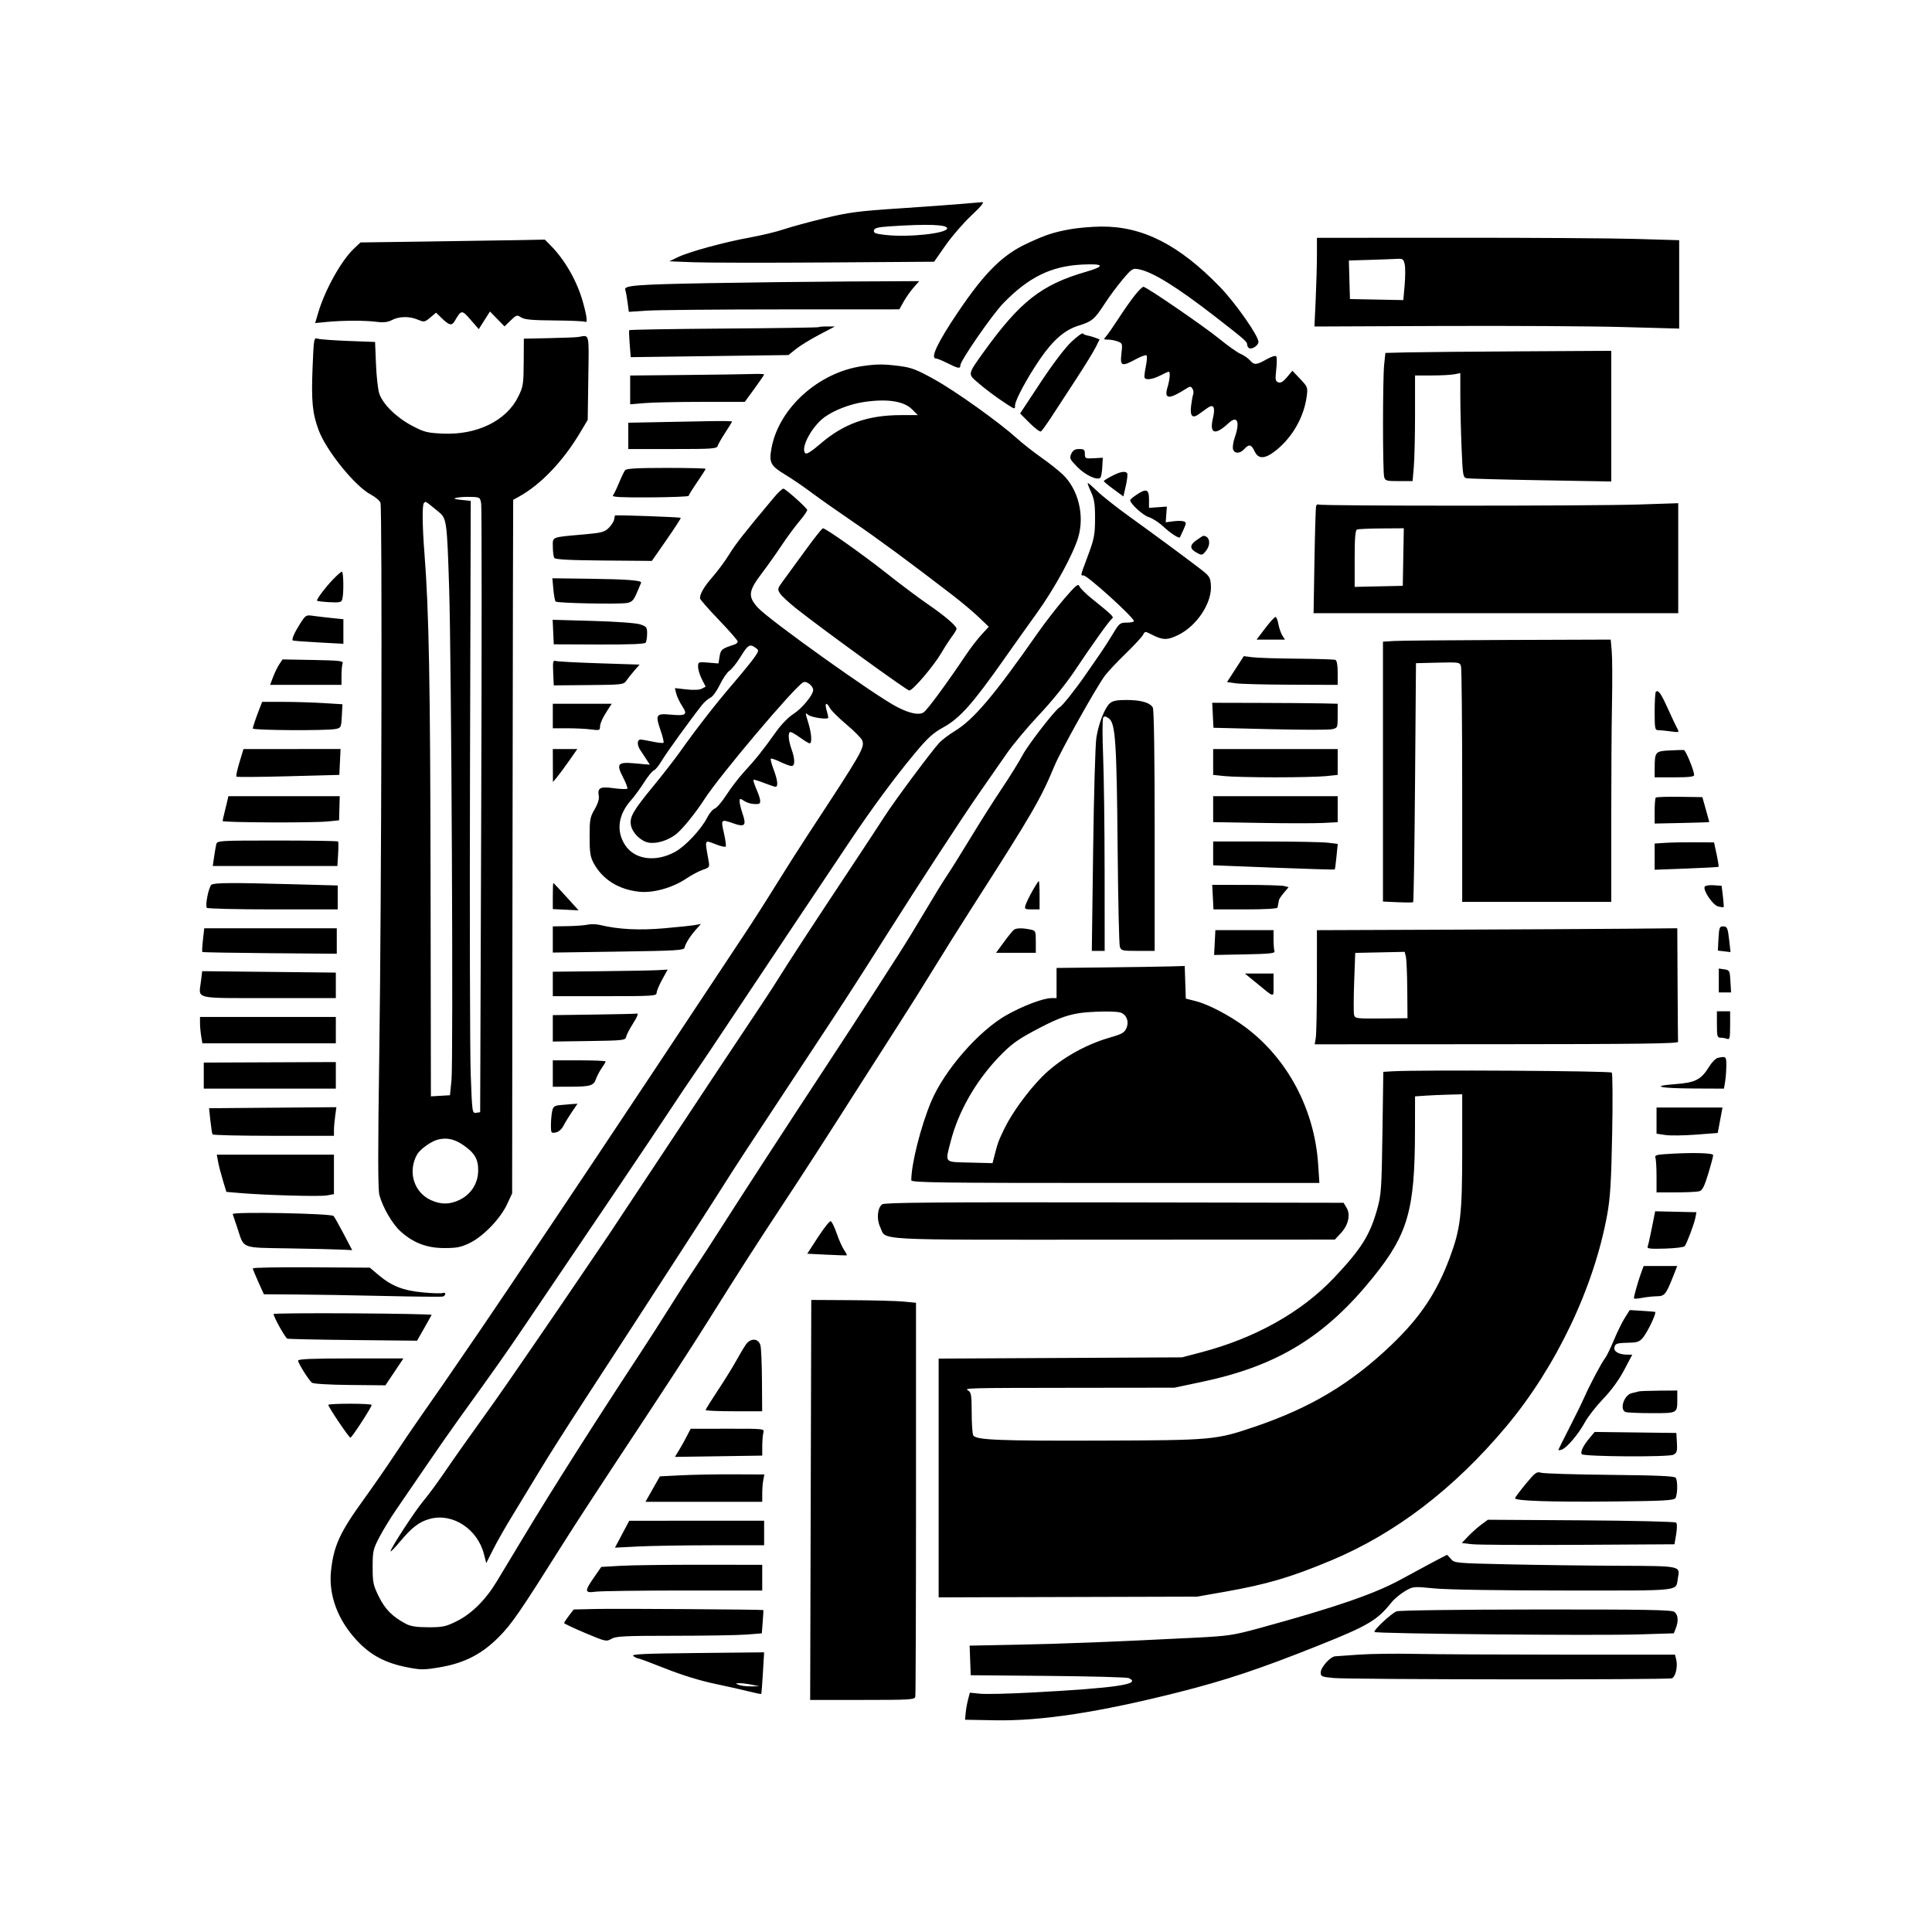 <svg xmlns="http://www.w3.org/2000/svg" width="1024" height="1024" viewBox="0 0 1024 1024" version="1.1">
	<path d="M 509.500 108.080 C 504.550 108.522, 489.536 109.606, 476.135 110.488 C 455.101 111.872, 449.769 112.575, 437.135 115.624 C 429.086 117.567, 419.348 120.221, 415.495 121.522 C 411.643 122.823, 403.543 124.779, 397.495 125.868 C 384.013 128.298, 365.197 133.447, 359.210 136.346 L 354.762 138.500 367.631 139 C 374.709 139.275, 406.285 139.325, 437.800 139.111 L 495.100 138.721 501.102 130.111 C 504.402 125.375, 510.567 118.244, 514.801 114.264 C 520.202 109.188, 521.903 107.064, 520.500 107.152 C 519.400 107.220, 514.450 107.638, 509.500 108.080 M 472.010 119.936 C 465.166 120.391, 463.458 120.823, 463.203 122.164 C 462.943 123.530, 464.100 123.959, 469.649 124.553 C 481.989 125.874, 502 123.688, 502 121.019 C 502 119.010, 491.606 118.635, 472.010 119.936 M 567.360 121.476 C 558.314 123.118, 554.429 124.394, 544.500 128.984 C 531.494 134.996, 522.035 144.339, 508.076 164.964 C 497.032 181.282, 492.863 190, 496.105 190 C 496.712 190, 499.449 191.125, 502.187 192.500 C 507.885 195.362, 509 195.547, 509 193.629 C 509 191.189, 525.969 166.676, 531.820 160.663 C 545.161 146.954, 557.050 141.095, 573.250 140.244 C 585.182 139.618, 586.111 141.017, 575.750 144.010 C 551.950 150.885, 540.640 159.765, 521.143 186.885 C 513.117 198.049, 513.070 198.244, 517.430 202.072 C 521.949 206.041, 528.120 210.660, 533.750 214.289 C 537.945 216.993, 538 217, 538 214.849 C 538 212.165, 544.576 199.977, 551.300 190.198 C 558.163 180.219, 564.317 174.890, 571.604 172.621 C 578.805 170.378, 580.155 169.248, 585.490 161 C 587.802 157.425, 592.039 151.704, 594.904 148.286 C 599.719 142.542, 600.354 142.117, 603.306 142.656 C 610.840 144.032, 623.667 151.969, 644.500 168.147 C 659.652 179.912, 661 181.088, 661 182.539 C 661 183.278, 661.441 184.154, 661.979 184.487 C 663.503 185.429, 667 183.129, 667 181.186 C 667 177.954, 654.813 160.565, 646.625 152.113 C 624.910 129.698, 605.568 119.872, 583.590 120.090 C 578.591 120.140, 571.287 120.764, 567.360 121.476 M 697.996 135.275 C 697.994 140.349, 697.699 150.926, 697.339 158.779 L 696.686 173.058 763.093 172.779 C 799.617 172.626, 843.112 172.873, 859.750 173.329 L 890 174.159 890 150.737 L 890 127.314 867.250 126.641 C 854.737 126.270, 811.538 125.986, 771.250 126.008 L 698 126.050 697.996 135.275 M 228.281 127.982 L 191.062 128.500 187.647 131.722 C 180.879 138.107, 172.217 153.650, 168.620 165.864 L 167.040 171.229 173.270 170.627 C 181.747 169.808, 193.437 169.783, 199.584 170.571 C 203.327 171.051, 205.491 170.797, 207.785 169.611 C 211.649 167.613, 216.983 167.548, 221.521 169.444 C 224.809 170.818, 225.129 170.762, 228.048 168.306 L 231.118 165.723 234.357 168.861 C 238.046 172.437, 239.498 172.743, 240.948 170.250 C 244.520 164.112, 244.744 164.092, 249.426 169.480 L 253.753 174.459 256.721 169.778 L 259.690 165.098 263.547 169.049 L 267.405 172.999 270.653 169.852 C 273.706 166.893, 274.038 166.795, 276.212 168.220 C 278.001 169.392, 281.990 169.761, 293.828 169.849 C 302.245 169.912, 309.552 170.223, 310.066 170.541 C 311.528 171.445, 311.175 168.091, 308.968 160.128 C 305.934 149.180, 299.469 137.807, 291.982 130.250 L 288.763 127 277.131 127.232 C 270.734 127.359, 248.751 127.697, 228.281 127.982 M 725.715 137.747 L 714.931 138.068 715.215 148.284 L 715.500 158.500 729.644 158.777 L 743.787 159.054 744.491 151.107 C 744.877 146.736, 744.890 141.774, 744.518 140.080 C 743.900 137.267, 743.523 137.018, 740.171 137.212 C 738.152 137.329, 731.647 137.570, 725.715 137.747 M 376 150.065 C 337.007 150.780, 330.517 151.298, 331.410 153.627 C 331.695 154.369, 332.235 157.294, 332.611 160.128 L 333.295 165.281 343.011 164.645 C 348.354 164.294, 380.610 163.997, 414.690 163.985 L 476.654 163.961 478.950 159.875 C 480.213 157.627, 482.588 154.261, 484.227 152.394 L 487.207 149 450.354 149.189 C 430.084 149.293, 396.625 149.687, 376 150.065 M 601.683 156.250 C 599.785 158.588, 595.896 164.100, 593.040 168.500 C 590.185 172.900, 587.138 177.287, 586.269 178.250 C 584.805 179.873, 584.878 180, 587.280 180 C 588.704 180, 591.029 180.441, 592.446 180.979 C 594.907 181.915, 594.993 182.206, 594.373 187.479 C 593.594 194.111, 594.544 194.462, 602.120 190.338 C 604.809 188.874, 607.319 187.986, 607.697 188.364 C 608.075 188.742, 607.898 191.402, 607.303 194.276 C 606.708 197.149, 606.423 199.838, 606.670 200.250 C 607.464 201.579, 610.978 201.052, 615 199 C 617.156 197.900, 619.163 197, 619.460 197 C 620.373 197, 620.060 201.067, 618.832 205.166 C 616.873 211.706, 619.424 211.907, 628.781 205.952 C 630.783 204.677, 631.178 204.683, 632.020 206 C 632.547 206.825, 632.727 208.175, 632.418 209 C 632.110 209.825, 631.609 212.577, 631.306 215.115 C 630.664 220.478, 631.985 221.962, 635.294 219.593 C 636.507 218.724, 638.534 217.267, 639.797 216.354 C 643.265 213.847, 644.273 215.663, 642.846 221.846 C 640.958 230.024, 644.033 230.919, 651.169 224.269 C 655.819 219.935, 657.363 223.503, 654.453 231.859 C 653.618 234.257, 653.205 237.069, 653.535 238.109 C 654.317 240.576, 657.217 240.522, 659.500 238 C 662.007 235.230, 663.256 235.518, 665 239.272 C 667.009 243.596, 670.679 243.323, 676.682 238.404 C 685.223 231.406, 691.156 220.840, 692.583 210.089 C 693.212 205.342, 693.094 205.026, 689.113 200.837 L 684.992 196.500 682.139 199.912 C 680.089 202.365, 678.789 203.133, 677.516 202.645 C 675.983 202.056, 675.837 201.161, 676.424 195.970 C 676.797 192.672, 676.817 189.513, 676.468 188.948 C 676.073 188.310, 674.118 188.881, 671.291 190.461 C 665.784 193.539, 664.842 193.588, 662.425 190.917 C 661.389 189.772, 659.181 188.262, 657.520 187.563 C 655.859 186.863, 650.900 183.351, 646.500 179.758 C 638.222 172.997, 607.607 152, 606.028 152 C 605.536 152, 603.581 153.912, 601.683 156.250 M 433.917 173.396 C 433.688 173.614, 411.070 173.952, 383.655 174.146 C 356.240 174.341, 333.670 174.725, 333.500 175.001 C 333.330 175.276, 333.440 178.607, 333.744 182.402 L 334.298 189.303 376.090 188.746 L 417.882 188.189 421.837 185.011 C 424.012 183.262, 429.552 179.858, 434.146 177.445 L 442.500 173.058 438.417 173.029 C 436.171 173.013, 434.146 173.178, 433.917 173.396 M 567.797 181.245 C 564.452 184.396, 557.906 193.037, 551.447 202.826 L 540.675 219.151 545.727 224.203 C 548.505 226.982, 551.199 228.995, 551.713 228.677 C 552.228 228.359, 554.787 224.814, 557.401 220.800 C 560.016 216.785, 565.882 207.794, 570.438 200.820 C 574.994 193.845, 579.642 186.280, 580.766 184.009 L 582.809 179.878 580.531 179.012 C 579.279 178.536, 577.409 178.001, 576.377 177.823 C 575.345 177.645, 574.247 177.160, 573.938 176.745 C 573.629 176.330, 570.865 178.355, 567.797 181.245 M 306.500 178.612 C 305.400 178.799, 298.459 179.075, 291.076 179.226 L 277.652 179.500 277.576 192 C 277.505 203.615, 277.300 204.908, 274.672 210.258 C 268.416 222.999, 252.828 230.637, 234.746 229.821 C 226.380 229.444, 224.814 229.042, 218.291 225.600 C 209.967 221.207, 202.708 213.997, 200.955 208.382 C 200.289 206.247, 199.530 199.268, 199.270 192.873 L 198.797 181.246 184.648 180.711 C 176.867 180.417, 169.559 179.878, 168.408 179.513 C 166.361 178.864, 166.302 179.201, 165.658 195.175 C 164.953 212.681, 165.608 219.253, 168.942 228.133 C 173.002 238.948, 188.197 257.708, 196.430 262.068 C 198.955 263.406, 201.309 265.400, 201.661 266.500 C 202.651 269.589, 202.196 478.951, 201.027 558.364 C 200.271 609.726, 200.287 630.366, 201.084 633.364 C 202.822 639.902, 207.942 648.715, 212.279 652.633 C 219.064 658.763, 226.228 661.498, 235.500 661.499 C 242.203 661.500, 244.407 661.054, 249.096 658.752 C 256.216 655.255, 265.254 645.848, 268.763 638.281 L 271.445 632.500 271.585 496.500 C 271.663 421.700, 271.788 338.992, 271.863 312.703 L 272 264.907 275.099 263.203 C 286.518 256.928, 298.371 244.544, 307.336 229.525 L 311.500 222.550 311.819 200.275 C 312.168 175.840, 312.595 177.577, 306.500 178.612 M 745.389 186.781 L 734.278 187.063 733.639 193.178 C 732.831 200.914, 732.823 249.739, 733.630 252.750 C 734.185 254.821, 734.811 255, 741.470 255 L 748.707 255 749.353 247.349 C 749.709 243.141, 750 230.541, 750 219.349 L 750 199 758.875 199 C 763.756 199, 769.156 198.719, 770.875 198.375 L 774 197.750 774.003 209.625 C 774.005 216.156, 774.301 228.597, 774.661 237.270 C 775.280 252.210, 775.425 253.063, 777.407 253.469 C 778.558 253.705, 796.263 254.189, 816.750 254.546 L 854 255.195 854 220.569 L 854 185.944 805.250 186.222 C 778.438 186.375, 751.500 186.627, 745.389 186.781 M 456.896 194.068 C 433.733 197.473, 412.818 216.391, 408.923 237.458 C 407.496 245.179, 408.365 246.871, 416.175 251.570 C 419.654 253.663, 425.875 257.906, 430 260.999 C 434.125 264.092, 444.025 271.059, 452 276.482 C 465.165 285.433, 481.821 297.708, 505 315.541 C 509.675 319.138, 515.879 324.358, 518.786 327.140 L 524.071 332.199 520.235 336.361 C 518.125 338.650, 514.437 343.443, 512.040 347.012 C 501.588 362.574, 491.484 376.292, 489.532 377.571 C 487.102 379.163, 482.286 378.194, 475.526 374.753 C 464.286 369.033, 407.495 328.504, 401.645 322.029 C 396.323 316.137, 396.645 313.279, 403.678 303.995 C 406.801 299.873, 411.589 293.125, 414.318 289 C 417.048 284.875, 421.280 279.135, 423.722 276.245 C 426.165 273.355, 428.014 270.653, 427.832 270.241 C 427.146 268.694, 416.261 259, 415.209 259 C 414.605 259, 412.324 261.137, 410.140 263.750 C 394.224 282.786, 389.931 288.247, 386.538 293.773 C 384.420 297.223, 380.470 302.580, 377.761 305.676 C 373.215 310.871, 371 314.625, 371 317.135 C 371 317.687, 375.500 322.823, 381 328.549 C 386.500 334.274, 391 339.432, 391 340.010 C 391 340.589, 390.212 341.316, 389.250 341.625 C 382.611 343.758, 381.981 344.265, 381.392 347.949 L 380.801 351.648 375.400 351.200 C 370.106 350.761, 370 350.805, 370 353.416 C 370 354.881, 370.901 357.845, 372.002 360.004 L 374.004 363.928 371.980 365.011 C 370.714 365.688, 367.659 365.834, 363.833 365.402 L 357.710 364.709 358.416 367.604 C 358.804 369.197, 360.232 372.197, 361.589 374.271 C 364.615 378.896, 363.690 379.522, 355.001 378.734 C 347.742 378.076, 347.270 378.884, 350.116 387.107 C 351.263 390.421, 351.962 393.371, 351.670 393.664 C 351.377 393.956, 348.835 393.701, 346.020 393.098 C 343.205 392.494, 340.249 392, 339.451 392 C 337.629 392, 337.574 394.931, 339.347 397.527 C 340.087 398.612, 341.536 400.808, 342.565 402.408 L 344.437 405.315 336.703 404.615 C 327.271 403.760, 326.466 404.722, 330.332 412.225 C 331.767 415.009, 332.748 417.599, 332.513 417.979 C 332.278 418.359, 329.073 418.266, 325.390 417.773 C 317.973 416.779, 316.606 417.498, 317.382 421.983 C 317.645 423.503, 316.783 426.216, 315.156 428.983 C 312.760 433.058, 312.500 434.478, 312.500 443.500 C 312.500 451.850, 312.857 454.160, 314.662 457.500 C 319.328 466.131, 327.882 471.496, 338.797 472.637 C 346.295 473.420, 356.488 470.555, 363.866 465.590 C 366.658 463.711, 370.574 461.636, 372.568 460.978 C 375.986 459.849, 376.159 459.588, 375.597 456.391 C 373.474 444.328, 373.103 445.110, 379.739 447.644 C 382.107 448.549, 384.303 449.030, 384.620 448.714 C 384.936 448.397, 384.521 445.182, 383.696 441.569 C 381.998 434.124, 382.071 434.055, 389.055 436.519 C 394.728 438.521, 395.683 437.451, 393.621 431.401 C 392.729 428.784, 392 425.814, 392 424.799 C 392 423.125, 392.209 423.088, 394.250 424.395 C 396.391 425.767, 399.010 426.368, 401.750 426.115 C 403.517 425.952, 403.308 423.884, 400.975 418.441 C 399.861 415.843, 399.128 413.539, 399.345 413.322 C 399.562 413.104, 402.065 413.843, 404.907 414.963 C 407.749 416.084, 410.507 417, 411.037 417 C 412.558 417, 412.168 413.464, 410.024 407.820 C 408.937 404.960, 408.272 402.395, 408.546 402.121 C 408.820 401.847, 411.071 402.608, 413.549 403.811 C 416.026 405.015, 418.716 406, 419.527 406 C 421.436 406, 421.425 402.456, 419.500 397 C 417.771 392.100, 417.547 388, 419.009 388 C 419.563 388, 421.881 389.350, 424.159 391 C 426.436 392.650, 428.683 394, 429.150 394 C 430.467 394, 430.155 388.830, 428.511 383.409 C 426.690 377.406, 426.693 377.500, 428.351 378.876 C 430.073 380.306, 439 381.566, 439 380.379 C 439 379.888, 438.581 378.027, 438.070 376.243 C 436.987 372.467, 438.094 371.939, 439.925 375.359 C 440.619 376.657, 444.562 380.557, 448.688 384.026 C 452.813 387.496, 456.545 391.272, 456.980 392.417 C 458.402 396.154, 457.081 398.452, 428.481 442 C 423.966 448.875, 416.097 461.250, 410.993 469.500 C 405.890 477.750, 398.253 489.675, 394.021 496 C 389.789 502.325, 379.196 518.300, 370.480 531.500 C 361.764 544.700, 351.025 560.900, 346.615 567.500 C 342.205 574.100, 336.066 583.325, 332.973 588 C 315.391 614.572, 266.011 688.242, 254.883 704.500 C 233.985 735.036, 231.274 738.966, 223.850 749.500 C 219.973 755, 213.390 764.675, 209.220 771 C 205.051 777.325, 197.705 787.931, 192.897 794.569 C 180.136 812.184, 176.900 819.221, 175.455 832.500 C 174.058 845.338, 178.993 858.644, 189.198 869.553 C 196.418 877.271, 204.185 881.412, 215.695 883.679 C 223.043 885.127, 224.598 885.129, 233.051 883.704 C 246.113 881.501, 255.357 876.757, 264.454 867.585 C 271.316 860.666, 275.500 854.573, 298.767 817.617 C 303.921 809.432, 315.465 791.657, 324.422 778.117 C 353.131 734.717, 366.072 714.866, 375.999 699 C 390.813 675.323, 401.180 659.156, 413.510 640.500 C 425.295 622.671, 438.449 602.306, 455.495 575.500 C 461.091 566.700, 470.309 552.300, 475.980 543.500 C 481.650 534.700, 490.127 521.200, 494.816 513.500 C 499.506 505.800, 508.966 490.725, 515.840 480 C 547.204 431.065, 551.599 423.500, 558.944 405.810 C 562.244 397.861, 580.826 364.636, 585.590 358.166 C 587.075 356.150, 591.999 350.900, 596.533 346.500 C 601.067 342.100, 605.249 337.600, 605.825 336.500 C 606.836 334.569, 606.986 334.559, 610.186 336.215 C 616.272 339.366, 618.619 339.421, 624.486 336.550 C 634.387 331.706, 642.402 319.569, 641.806 310.323 C 641.512 305.758, 641.241 305.375, 634.879 300.536 C 625.104 293.102, 612.235 283.617, 598.592 273.791 C 591.941 269.001, 584.382 263.039, 581.793 260.541 C 579.204 258.043, 576.857 256, 576.578 256 C 576.299 256, 577.053 258.137, 578.253 260.750 C 580.022 264.602, 580.426 267.296, 580.394 275 C 580.358 283.432, 579.940 285.610, 576.677 294.369 C 572.452 305.709, 572.611 305, 574.300 305 C 576.429 305, 601 327.292, 601 329.223 C 601 329.650, 599.295 330, 597.211 330 C 593.664 330, 593.204 330.366, 589.988 335.750 C 588.099 338.913, 584.991 343.750, 583.081 346.500 C 581.171 349.250, 577.587 354.425, 575.116 358 C 569.944 365.482, 562.885 374.333, 561.669 374.860 C 559.588 375.763, 544.928 394.662, 541.968 400.260 C 540.152 403.692, 535.197 411.675, 530.955 418 C 526.713 424.325, 519.292 436.025, 514.465 444 C 509.637 451.975, 503.987 461.019, 501.910 464.097 C 499.833 467.175, 494.575 475.725, 490.225 483.097 C 485.876 490.469, 479.658 500.607, 476.409 505.628 C 473.159 510.648, 466.675 520.739, 462 528.053 C 457.325 535.367, 446.750 551.615, 438.500 564.160 C 417.700 595.789, 393.724 632.672, 382.372 650.500 C 377.119 658.750, 370.682 668.650, 368.067 672.500 C 365.452 676.350, 359.804 685.125, 355.516 692 C 351.228 698.875, 343.577 710.800, 338.514 718.500 C 315.191 753.970, 292.378 789.911, 277.745 814.235 C 272.110 823.603, 265.556 834.470, 263.180 838.384 C 257.287 848.090, 249.859 855.431, 242.015 859.301 C 236.241 862.149, 234.596 862.498, 227.015 862.481 C 220.642 862.467, 217.619 861.993, 215 860.594 C 207.962 856.837, 204.082 852.913, 200.785 846.215 C 197.803 840.158, 197.501 838.710, 197.512 830.521 C 197.522 822.077, 197.758 821.052, 201.197 814.500 C 203.218 810.650, 207.377 803.900, 210.440 799.500 C 213.503 795.100, 220.281 785.200, 225.504 777.500 C 230.726 769.800, 238.566 758.550, 242.927 752.500 C 263.494 723.964, 267.421 718.396, 278.086 702.648 C 320.647 639.807, 344.534 604.375, 353.694 590.500 C 359.503 581.700, 365.996 572.025, 368.123 569 C 370.250 565.975, 378.855 553.153, 387.245 540.506 C 395.635 527.860, 411.243 504.460, 421.929 488.506 C 432.615 472.553, 445.416 453.425, 450.376 446 C 461.892 428.760, 474.102 412.219, 484.814 399.346 C 491.679 391.097, 494.525 388.501, 499.989 385.506 C 508.725 380.717, 515.575 373.005, 532.500 348.906 C 537.450 341.858, 545.186 330.982, 549.692 324.739 C 558.948 311.912, 569.012 293.416, 571.546 284.572 C 574.863 272.998, 571.525 259.491, 563.396 251.596 C 561.261 249.523, 556.131 245.456, 551.997 242.559 C 547.862 239.661, 542.009 235.063, 538.990 232.340 C 529.384 223.678, 506.754 207.506, 495.326 201.137 C 485.988 195.933, 483.133 194.831, 476.889 194.021 C 468.367 192.915, 464.681 192.923, 456.896 194.068 M 363.250 198.749 L 334 199.030 334 206.662 L 334 214.293 341.651 213.647 C 345.859 213.291, 359.529 213, 372.028 213 L 394.754 213 399.877 205.979 C 402.695 202.117, 405 198.742, 405 198.479 C 405 198.215, 402.188 198.105, 398.750 198.234 C 395.313 198.363, 379.337 198.595, 363.250 198.749 M 457.951 213.061 C 450.582 214.146, 442.164 217.374, 437.057 221.074 C 430.310 225.961, 424.124 237.524, 426.817 240.217 C 427.508 240.908, 430.073 239.309, 434.808 235.235 C 447.217 224.554, 459.844 220.051, 477.481 220.017 L 486.462 220 483.444 216.982 C 479.047 212.586, 470.308 211.241, 457.951 213.061 M 348.750 223.748 L 333 224.051 333 231.025 L 333 238 356.433 238 C 377.917 238, 379.912 237.854, 380.423 236.241 C 380.731 235.274, 382.561 232.084, 384.491 229.154 C 386.421 226.223, 388 223.640, 388 223.413 C 388 223.186, 382.712 223.100, 376.250 223.223 C 369.788 223.345, 357.413 223.582, 348.750 223.748 M 567.803 240.533 C 566.748 242.849, 567.026 243.451, 571.047 247.548 C 575.281 251.862, 581.603 254.797, 583.206 253.194 C 583.627 252.773, 584.091 250.219, 584.236 247.520 L 584.500 242.612 579.750 242.882 C 575.243 243.137, 575 243.019, 575 240.576 C 575 238.376, 574.558 238, 571.979 238 C 569.716 238, 568.667 238.636, 567.803 240.533 M 331.293 249.250 C 330.770 249.938, 329.313 252.975, 328.056 256 C 326.799 259.025, 325.364 262.006, 324.867 262.624 C 324.203 263.450, 329.407 263.716, 344.480 263.624 C 355.763 263.556, 364.996 263.191, 364.998 262.813 C 364.999 262.435, 367.025 259.169, 369.500 255.553 C 371.975 251.938, 374 248.760, 374 248.490 C 374 248.221, 364.605 248, 353.122 248 C 337.595 248, 332.001 248.320, 331.293 249.250 M 589.278 252.304 C 586.956 253.512, 585.050 254.725, 585.043 255 C 585.036 255.275, 587.369 257.216, 590.228 259.314 L 595.426 263.128 596.712 257.467 C 597.419 254.353, 597.747 251.399, 597.440 250.903 C 596.553 249.468, 593.830 249.936, 589.278 252.304 M 602.263 262.312 C 600.483 263.515, 599.020 264.735, 599.013 265.022 C 598.967 266.879, 605.633 273.047, 608.762 274.042 C 610.818 274.696, 614.300 276.927, 616.500 278.999 C 620.222 282.504, 624.918 285.594, 625.365 284.831 C 625.472 284.649, 626.333 282.798, 627.279 280.718 C 628.812 277.345, 628.831 276.872, 627.451 276.343 C 626.601 276.017, 624.095 275.992, 621.882 276.289 L 617.859 276.829 618.155 272.664 L 618.451 268.500 613.725 268.840 L 609 269.180 609 264.590 C 609 259.232, 607.547 258.741, 602.263 262.312 M 242 263.824 C 240.067 264.284, 240.634 264.541, 244.500 264.959 L 249.500 265.500 249.112 407 C 248.898 484.825, 249.067 557.861, 249.486 569.303 C 250.235 589.745, 250.285 590.101, 252.374 589.803 L 254.500 589.500 255.055 430.019 C 255.360 342.304, 255.355 268.954, 255.042 267.019 C 254.485 263.564, 254.385 263.498, 249.487 263.364 C 246.744 263.290, 243.375 263.496, 242 263.824 M 224.667 266.667 C 223.716 267.617, 223.843 278.958, 224.963 293.231 C 227.346 323.589, 228.047 361.129, 228.211 467.296 L 228.387 581.091 233.443 580.796 L 238.500 580.500 239.297 572.500 C 240.299 562.440, 239.286 350.536, 238.049 311.500 C 236.935 276.344, 236.720 274.760, 232.619 271.409 C 224.967 265.158, 225.724 265.609, 224.667 266.667 M 697.570 268.187 C 697.341 268.909, 696.944 281.988, 696.687 297.250 L 696.221 325 792.860 325 L 889.500 325 889.500 295.853 L 889.500 266.707 868.546 267.398 C 843.952 268.209, 700.184 268.232, 698.878 267.425 C 698.387 267.121, 697.799 267.464, 697.570 268.187 M 325.923 273.224 C 325.881 273.376, 325.685 274.361, 325.488 275.413 C 325.291 276.465, 324.008 278.446, 322.638 279.816 C 320.466 281.988, 318.825 282.425, 309.824 283.223 C 291.834 284.818, 292.998 284.363, 293.015 289.795 C 293.024 292.383, 293.371 295.035, 293.787 295.689 C 294.333 296.548, 301.619 296.936, 320.022 297.086 L 345.500 297.293 353.320 286.050 C 357.621 279.866, 360.985 274.652, 360.797 274.464 C 360.384 274.051, 326.033 272.830, 325.923 273.224 M 426.930 291.618 C 422.293 298.007, 417.011 305.246, 415.191 307.703 C 412.035 311.966, 411.956 312.283, 413.473 314.599 C 414.348 315.934, 418.330 319.608, 422.322 322.763 C 436.238 333.761, 480.732 366.018, 481.941 365.985 C 483.863 365.932, 494.881 352.998, 499.005 345.953 C 500.761 342.954, 503.278 339.068, 504.599 337.317 C 505.919 335.566, 507 333.742, 507 333.263 C 507 331.746, 500.792 326.440, 491.754 320.233 C 486.944 316.929, 477.269 309.682, 470.254 304.128 C 457.469 294.006, 437.683 280, 436.168 280 C 435.723 280, 431.566 285.228, 426.930 291.618 M 719.250 280.662 C 718.328 281.034, 718 285.092, 718 296.113 L 718 311.060 730.750 310.780 L 743.500 310.500 743.776 295.250 L 744.052 280 732.276 280.079 C 725.799 280.122, 719.938 280.385, 719.250 280.662 M 634.235 286.250 C 630.428 288.896, 630.452 290.850, 634.318 292.966 C 636.971 294.418, 637.225 294.373, 639.061 292.139 C 642.017 288.540, 641.233 284, 637.654 284 C 637.554 284, 636.015 285.012, 634.235 286.250 M 176.364 307.250 C 172.474 311.329, 168 317.250, 168 318.319 C 168 318.600, 170.903 318.980, 174.451 319.165 C 180.208 319.464, 180.960 319.285, 181.437 317.500 C 182.272 314.381, 182.092 303, 181.208 303 C 180.773 303, 178.593 304.913, 176.364 307.250 M 293.295 312.329 C 293.586 315.535, 294.126 318.460, 294.494 318.829 C 295.361 319.699, 328.301 320.355, 332.383 319.584 C 334.937 319.101, 335.861 318.144, 337.500 314.281 C 338.600 311.688, 339.639 309.246, 339.810 308.854 C 340.345 307.621, 332.151 306.997, 312.133 306.744 L 292.765 306.500 293.295 312.329 M 564.061 317.362 C 560.029 322.058, 553.754 330.162, 550.116 335.371 C 527.002 368.462, 516.101 381.360, 506.112 387.437 C 503.025 389.315, 499.310 392.123, 497.856 393.676 C 493.830 397.977, 474.029 424.598, 468.976 432.502 C 466.516 436.351, 457.488 450.075, 448.912 463 C 430.689 490.466, 417.970 509.944, 412.442 518.850 C 409.006 524.386, 403.547 532.641, 379.285 569 C 376.532 573.125, 363.124 593.375, 349.489 614 C 335.853 634.625, 323.767 652.850, 322.630 654.500 C 321.493 656.150, 316.305 663.800, 311.101 671.500 C 296.058 693.757, 267.857 734.852, 262.377 742.500 C 246.918 764.076, 241 772.443, 235.151 781 C 231.579 786.225, 226.753 792.750, 224.426 795.500 C 220.019 800.709, 207 820.668, 207 822.216 C 207 822.704, 209.243 820.409, 211.984 817.115 C 218.252 809.583, 222.310 806.501, 227.929 805.005 C 239.980 801.798, 253.135 810.439, 256.526 823.792 L 257.722 828.500 261.426 821.145 C 263.464 817.100, 268.078 809, 271.681 803.145 C 275.284 797.290, 281.745 786.650, 286.039 779.500 C 290.333 772.350, 300.607 756.150, 308.870 743.500 C 317.134 730.850, 329.206 712.291, 335.697 702.257 C 342.189 692.224, 354.025 673.960, 362 661.672 C 369.975 649.383, 379.166 635.092, 382.424 629.914 C 389.680 618.385, 396.568 607.855, 424.564 565.500 C 447.079 531.436, 452.498 523.081, 469.474 496.259 C 487.430 467.889, 509.701 433.745, 518.686 420.812 C 523.534 413.834, 530.261 404.159, 533.636 399.312 C 537.010 394.465, 544.818 385.145, 550.986 378.600 C 557.661 371.517, 565.323 362.003, 569.913 355.100 C 578.847 341.661, 588.041 328.825, 589.493 327.764 C 590.528 327.007, 589.351 325.867, 578.628 317.238 C 575.398 314.639, 572.448 311.683, 572.073 310.668 C 571.509 309.143, 570.120 310.304, 564.061 317.362 M 159.041 330.596 C 156.052 335.309, 154.498 338.858, 155.159 339.464 C 155.346 339.636, 161.463 340.103, 168.750 340.500 L 182 341.223 182 334.710 L 182 328.196 175.750 327.557 C 172.313 327.205, 167.826 326.674, 165.780 326.376 C 162.226 325.858, 161.927 326.046, 159.041 330.596 M 670.580 333 L 666.017 339 673.532 339 L 681.046 339 679.635 336.750 C 678.859 335.512, 677.929 332.813, 677.567 330.750 C 677.205 328.688, 676.512 327, 676.026 327 C 675.540 327, 673.090 329.700, 670.580 333 M 293.209 335 L 293.500 341.500 317.500 341.598 C 333.913 341.664, 341.732 341.348, 342.235 340.598 C 342.639 339.994, 342.976 337.847, 342.985 335.828 C 342.999 332.473, 342.679 332.049, 339.289 330.930 C 337.124 330.216, 326.692 329.455, 314.248 329.103 L 292.918 328.500 293.209 335 M 738.750 339.739 L 733 340.100 733 408.971 L 733 477.842 740.750 478.188 C 745.013 478.378, 748.725 478.377, 749 478.184 C 749.275 477.992, 749.725 449.409, 750 414.667 L 750.500 351.500 762.125 351.219 C 773.491 350.945, 773.764 350.990, 774.362 353.219 C 774.698 354.474, 774.979 383.063, 774.986 416.750 L 775 478 814.500 478 L 854 478 853.992 435.750 C 853.987 412.512, 854.168 384.050, 854.393 372.500 C 854.618 360.950, 854.557 348.688, 854.257 345.250 L 853.711 339 799.105 339.189 C 769.072 339.293, 741.913 339.541, 738.750 339.739 M 392.563 348.029 C 390.517 351.344, 387.837 354.716, 386.609 355.521 C 385.380 356.326, 383.104 359.644, 381.551 362.894 C 379.986 366.168, 377.739 369.253, 376.514 369.812 C 375.297 370.366, 373.295 372.098, 372.065 373.660 C 365.667 381.784, 352.978 399.361, 350.679 403.285 C 349.235 405.749, 347.371 408.028, 346.537 408.348 C 345.703 408.668, 343.371 411.533, 341.355 414.715 C 339.339 417.897, 336.248 422.118, 334.486 424.096 C 327.596 431.832, 326.458 440.560, 331.371 447.984 C 336.441 455.645, 347.482 457.128, 357.770 451.529 C 363.257 448.542, 371.635 439.596, 374.854 433.287 C 376.016 431.009, 377.820 428.875, 378.863 428.544 C 379.906 428.212, 382.704 424.917, 385.081 421.221 C 387.458 417.524, 391.691 412.025, 394.487 409 C 400.413 402.591, 404.815 397.065, 411.286 387.913 C 413.966 384.123, 417.845 380.124, 420.423 378.494 C 424.972 375.619, 431 368.351, 431 365.742 C 431 363.473, 427.370 360.691, 425.674 361.660 C 420.847 364.418, 381.444 411.060, 373.432 423.500 C 368.683 430.873, 361.821 439.361, 358.428 442.057 C 354.067 445.523, 347.840 447.418, 343.602 446.570 C 339.556 445.761, 335.165 441.396, 334.424 437.446 C 333.604 433.075, 335.457 429.828, 346.311 416.622 C 351.318 410.529, 357.684 402.336, 360.458 398.414 C 369.026 386.300, 379.417 372.944, 388.399 362.500 C 393.130 357, 398.218 350.762, 399.707 348.638 C 402.330 344.895, 402.355 344.733, 400.516 343.388 C 397.432 341.133, 396.475 341.691, 392.563 348.029 M 654.795 354.637 L 650.350 361.500 654.925 362.162 C 657.441 362.527, 670.638 362.864, 684.250 362.912 L 709 363 709 356.607 C 709 352.411, 708.570 350.052, 707.750 349.742 C 707.063 349.483, 697.950 349.199, 687.500 349.111 C 677.050 349.023, 666.416 348.687, 663.870 348.363 L 659.239 347.774 654.795 354.637 M 148.077 352 C 147.143 353.375, 145.654 356.413, 144.770 358.750 L 143.161 363 162.080 363 L 181 363 181 358.082 C 181 355.377, 181.265 352.474, 181.588 351.630 C 182.099 350.299, 180.045 350.058, 165.976 349.799 L 149.776 349.500 148.077 352 M 293.202 356.549 L 293.500 363.262 312 363.101 C 329.839 362.945, 330.554 362.861, 332 360.743 C 332.825 359.536, 334.734 357.131, 336.242 355.401 L 338.984 352.254 317.742 351.562 C 306.059 351.182, 295.691 350.638, 294.702 350.353 C 293.080 349.885, 292.934 350.488, 293.202 356.549 M 877.639 366.694 C 877.288 367.046, 877 371.758, 877 377.167 C 877 386.087, 877.173 387, 878.860 387 C 879.884 387, 882.855 387.292, 885.463 387.650 C 889.917 388.260, 890.138 388.185, 889.120 386.400 C 888.524 385.355, 886.286 380.625, 884.146 375.888 C 880.324 367.424, 878.909 365.425, 877.639 366.694 M 588.252 372.750 C 585.513 375.183, 582.284 383.441, 581.086 391.076 C 580.532 394.609, 579.765 421.462, 579.382 450.750 L 578.685 504 582.093 503.997 L 585.500 503.994 585.468 461.747 C 585.451 438.511, 585.093 410.950, 584.672 400.500 C 584.252 390.050, 584.273 380.969, 584.720 380.319 C 585.323 379.443, 586.110 379.574, 587.773 380.829 C 591.205 383.417, 591.859 393.200, 592.368 449.500 C 592.616 477, 593.137 500.512, 593.526 501.750 C 594.190 503.861, 594.780 504, 603.117 504 L 612 504 612 440.434 C 612 400.883, 611.630 376.178, 611.021 375.039 C 609.615 372.411, 604.702 371, 596.962 371 C 591.960 371, 589.714 371.451, 588.252 372.750 M 137.874 374.750 C 135.664 380.393, 134 385.279, 134 386.126 C 134 387.105, 173.041 387.342, 177.794 386.391 C 180.751 385.800, 180.849 385.601, 181.169 379.525 L 181.500 373.269 171.094 372.634 C 165.371 372.285, 155.798 372, 149.820 372 L 138.950 372 137.874 374.750 M 642.827 379.114 L 643.154 385.736 672.989 386.467 C 689.399 386.869, 704.215 386.892, 705.913 386.519 C 708.971 385.847, 709 385.782, 709 379.421 L 709 373 700.750 372.808 C 696.212 372.703, 681.250 372.589, 667.500 372.554 L 642.500 372.491 642.827 379.114 M 293 379.500 L 293 386 300.860 386 C 305.184 386, 310.809 386.286, 313.360 386.636 C 317.463 387.198, 318.001 387.054, 318.006 385.386 C 318.013 383.404, 319.419 380.337, 322.427 375.750 L 324.230 373 308.615 373 L 293 373 293 379.500 M 126.915 404.053 C 125.737 407.932, 125.008 411.342, 125.296 411.629 C 125.584 411.917, 137.975 411.828, 152.833 411.431 L 179.847 410.710 180.174 403.853 L 180.500 396.995 154.779 396.998 L 129.058 397 126.915 404.053 M 293.032 405.750 L 293.063 414.500 295.282 411.834 C 296.502 410.367, 299.411 406.430, 301.748 403.084 L 305.995 397 299.498 397 L 293 397 293.032 405.750 M 643 403.858 L 643 410.715 649.147 411.358 C 652.527 411.711, 664.611 412, 676 412 C 687.389 412, 699.473 411.711, 702.853 411.358 L 709 410.715 709 403.858 L 709 397 676 397 L 643 397 643 403.858 M 884.855 397.749 C 877.346 398.130, 877.039 398.503, 877.014 407.250 L 877 412 887.500 412 C 895.265 412, 897.985 411.674, 897.941 410.750 C 897.820 408.221, 893.468 397.647, 892.500 397.532 C 891.950 397.466, 888.510 397.564, 884.855 397.749 M 120.422 424.750 C 120.083 426.262, 119.402 429.075, 118.909 431 C 118.415 432.925, 118.009 434.795, 118.006 435.155 C 117.998 435.988, 165.461 436.193, 173.608 435.396 L 179.716 434.797 179.892 428.399 L 180.068 422 150.553 422 L 121.038 422 120.422 424.750 M 643 428.871 L 643 435.743 668.250 436.166 C 682.138 436.399, 696.987 436.408, 701.250 436.186 L 709 435.781 709 428.891 L 709 422 676 422 L 643 422 643 428.871 M 877.591 422.743 C 877.266 423.067, 876.999 426.296, 876.998 429.917 L 876.997 436.500 891.498 436.199 C 899.474 436.033, 905.984 435.808, 905.965 435.699 C 905.946 435.589, 905.112 432.575, 904.112 429 L 902.294 422.500 890.238 422.326 C 883.607 422.230, 877.916 422.418, 877.591 422.743 M 114.618 447.500 C 114.357 448.600, 113.835 451.637, 113.458 454.250 L 112.773 459 145.798 459 L 178.822 459 179.201 452.750 C 179.409 449.313, 179.412 446.275, 179.206 446 C 179.001 445.725, 164.491 445.500, 146.962 445.500 C 115.916 445.500, 115.079 445.552, 114.618 447.500 M 643 452.311 L 643 458.622 675.098 459.880 C 692.752 460.572, 707.315 460.994, 707.461 460.819 C 707.607 460.643, 708.019 457.526, 708.377 453.891 L 709.027 447.282 703.763 446.650 C 700.869 446.302, 686.013 446.013, 670.750 446.009 L 643 446 643 452.311 M 882.750 446.723 L 877 447.100 877 454.044 L 877 460.987 893.750 460.355 C 902.962 460.007, 910.658 459.589, 910.851 459.427 C 911.044 459.264, 910.590 456.289, 909.842 452.816 L 908.483 446.500 898.491 446.423 C 892.996 446.381, 885.913 446.516, 882.750 446.723 M 547.185 472.250 C 545.556 475.137, 543.918 478.512, 543.544 479.750 C 542.918 481.826, 543.180 482, 546.933 482 L 551 482 551 474.500 C 551 470.375, 550.808 467, 550.573 467 C 550.339 467, 548.814 469.363, 547.185 472.250 M 112.118 468.906 C 110.692 469.809, 108.665 479.649, 109.595 481.154 C 109.883 481.619, 125.616 482, 144.559 482 L 179 482 179 475.660 L 179 469.320 154.838 468.660 C 123.089 467.793, 113.791 467.846, 112.118 468.906 M 293 474.918 L 293 481.836 299.842 482.168 L 306.685 482.500 300.114 475.250 C 296.500 471.262, 293.421 468, 293.271 468 C 293.122 468, 293 471.113, 293 474.918 M 642.835 475.498 L 643.171 482 660.085 482 C 670.612 482, 677.047 481.622, 677.125 481 C 677.194 480.450, 677.362 479.550, 677.500 479 C 677.638 478.450, 677.806 477.585, 677.875 477.077 C 677.944 476.569, 679.122 474.821, 680.492 473.191 L 682.985 470.229 680.742 469.628 C 679.509 469.298, 670.400 469.020, 660.500 469.012 L 642.500 468.996 642.835 475.498 M 903.541 469.933 C 902.428 471.735, 907.845 479.744, 910.655 480.450 C 912.075 480.806, 913.372 480.961, 913.539 480.795 C 913.705 480.628, 913.540 478.019, 913.171 474.996 L 912.500 469.500 908.342 469.197 C 906.055 469.030, 903.895 469.362, 903.541 469.933 M 311.500 490.083 C 309.850 490.457, 305.012 490.817, 300.750 490.882 L 293 491 293 497.940 L 293 504.880 327.750 504.372 C 358.895 503.918, 362.538 503.695, 362.863 502.224 C 363.352 500.016, 365.810 496.123, 368.932 492.611 L 371.500 489.723 368.500 490.276 C 366.850 490.581, 359.425 491.363, 352 492.015 C 338.772 493.176, 327.708 492.602, 318 490.251 C 316.075 489.784, 313.150 489.709, 311.500 490.083 M 910.835 497.422 L 910.500 503.844 913.858 504.234 L 917.216 504.624 916.534 498.597 C 915.735 491.540, 915.486 491, 913.026 491 C 911.446 491, 911.121 491.954, 910.835 497.422 M 107.568 498.105 C 107.188 501.463, 107.038 504.371, 107.235 504.568 C 107.431 504.765, 123.547 505.055, 143.046 505.213 L 178.500 505.500 178.500 498.750 L 178.500 492 143.379 492 L 108.258 492 107.568 498.105 M 537.430 492.765 C 536.842 493.169, 534.465 496.087, 532.149 499.250 L 527.937 505 538.468 505 L 549 505 549 499.125 C 549 493.345, 548.949 493.240, 545.875 492.625 C 541.779 491.806, 538.754 491.856, 537.430 492.765 M 767.250 492.750 L 698 493.014 697.989 519.757 C 697.983 534.466, 697.717 548.075, 697.399 550 L 696.820 553.500 793.160 553.455 C 867.697 553.421, 889.477 553.138, 889.400 552.205 C 889.345 551.542, 889.232 537.725, 889.150 521.500 L 889 492 862.750 492.243 C 848.313 492.377, 805.337 492.605, 767.250 492.750 M 643.835 499.578 L 643.500 506.156 659.767 505.843 C 672.900 505.590, 675.934 505.270, 675.517 504.183 C 675.233 503.442, 675 500.623, 675 497.918 L 675 493 659.585 493 L 644.171 493 643.835 499.578 M 731.400 504.778 L 718.299 505.056 717.736 520.499 C 717.426 528.992, 717.407 536.841, 717.695 537.941 C 718.188 539.827, 719.003 539.933, 732.109 539.808 L 746 539.675 745.882 524.588 C 745.817 516.289, 745.479 508.375, 745.132 507 L 744.500 504.500 731.400 504.778 M 585.750 512.749 L 560 513.034 560 521.017 L 560 529 557.250 529.026 C 552.866 529.067, 542.138 533.123, 533.514 538 C 518.679 546.389, 500.448 567.331, 493.492 583.973 C 487.988 597.142, 483 616.919, 483 625.572 C 483 626.800, 498.120 627, 591.150 627 L 699.301 627 698.658 617.189 C 696.736 587.865, 682.319 560.832, 659.700 544.143 C 651.592 538.160, 640.463 532.333, 633.984 530.678 L 628.500 529.277 628.211 520.638 L 627.922 512 619.711 512.232 C 615.195 512.360, 599.913 512.593, 585.750 512.749 M 911 519.673 L 911 526 914.250 526.002 L 917.500 526.004 917.166 520.103 C 916.846 514.444, 916.713 514.185, 913.916 513.774 L 911 513.346 911 519.673 M 318.250 514.767 L 293 515.034 293 521.517 L 293 528 320.500 528 C 346.017 528, 348.001 527.874, 348.018 526.250 C 348.028 525.288, 349.350 522.117, 350.956 519.203 L 353.876 513.907 348.688 514.203 C 345.835 514.367, 332.137 514.620, 318.250 514.767 M 106.475 520.353 C 105.303 529.731, 102.262 529, 142.469 529 L 178 529 177.998 522.250 L 177.997 515.500 142.587 515.120 L 107.176 514.739 106.475 520.353 M 665.663 520.774 C 675.989 529.218, 675 529.075, 675 522.122 L 675 516 667.413 516 L 659.825 516 665.663 520.774 M 571.528 537.066 C 564.517 538.239, 559.023 540.444, 547.187 546.838 C 538.927 551.300, 535.386 553.967, 529.397 560.236 C 517.137 573.068, 507.941 589.182, 503.903 604.910 C 500.887 616.654, 500.152 615.835, 514.031 616.191 L 526.062 616.500 527.090 612.500 C 528.879 605.546, 529.212 604.644, 532.481 597.912 C 536.339 589.970, 544.840 578.282, 552.143 570.878 C 561.242 561.654, 574.706 553.835, 588.185 549.946 C 594.788 548.041, 596.039 547.320, 597.077 544.815 C 598.542 541.278, 596.951 537.490, 593.626 536.598 C 590.637 535.796, 577.458 536.075, 571.528 537.066 M 910 543 C 910 549.234, 910.210 550, 911.918 550 C 912.973 550, 914.548 550.273, 915.418 550.607 C 916.775 551.128, 917 550.133, 917 543.607 L 917 536 913.500 536 L 910 536 910 543 M 314.750 537.749 L 293 538.039 293 545.041 L 293 552.043 312.237 551.772 C 330.101 551.519, 331.500 551.367, 331.833 549.634 C 332.030 548.607, 333.498 545.707, 335.096 543.188 C 338.003 538.603, 338.656 536.799, 337.250 537.229 C 336.837 537.356, 326.712 537.589, 314.750 537.749 M 106.011 542.250 C 106.017 544.038, 106.301 547.188, 106.642 549.250 L 107.262 553 142.631 553 L 178 553 178 546 L 178 539 142 539 L 106 539 106.011 542.250 M 910.500 560.692 C 909.400 560.923, 907.375 562.941, 906 565.176 C 901.643 572.260, 898.707 573.799, 888.006 574.607 C 874.264 575.645, 879.495 576.846, 898.119 576.930 L 913.738 577 914.358 573.250 C 914.699 571.188, 914.983 567.362, 914.989 564.750 C 915 559.902, 914.862 559.777, 910.500 560.692 M 293 569 L 293 576 301.750 575.986 C 312.920 575.969, 314.642 575.466, 315.900 571.856 C 316.465 570.236, 317.843 567.624, 318.963 566.051 C 320.084 564.478, 321 562.923, 321 562.596 C 321 562.268, 314.700 562, 307 562 L 293 562 293 569 M 108 570.095 L 108 577 143 577 L 178 577 178 569.956 L 178 562.912 143 563.051 L 108 563.190 108 570.095 M 738.343 567.799 L 733.186 568.098 732.726 600.299 C 732.307 629.618, 732.067 633.216, 730.052 640.500 C 726.146 654.615, 721.556 661.941, 706.948 677.374 C 689.808 695.481, 665.314 709.213, 636.758 716.726 L 626.500 719.424 562 719.753 L 497.500 720.081 497.500 783.360 L 497.500 846.638 566 846.447 L 634.500 846.255 649.219 843.663 C 671.425 839.752, 684.273 835.967, 705.500 827.080 C 739.626 812.792, 770.682 789.053, 798.235 756.192 C 824.814 724.495, 844.921 682.270, 851.901 643.500 C 853.475 634.757, 854.004 626.038, 854.478 601 C 854.807 583.675, 854.721 569.050, 854.288 568.500 C 853.571 567.590, 752.479 566.979, 738.343 567.799 M 755.250 580.737 L 750 581.105 749.966 599.802 C 749.892 641.208, 746.235 654.021, 728.021 676.695 C 702.732 708.177, 677.307 723.834, 637.827 732.238 L 622.500 735.500 570.500 735.563 C 511.066 735.635, 510.782 735.642, 513.250 737.080 C 514.742 737.949, 515.002 739.674, 515.015 748.800 C 515.024 754.685, 515.403 760.086, 515.857 760.803 C 517.397 763.231, 529.378 763.721, 583 763.553 C 642.875 763.365, 644.317 763.235, 665.117 756.169 C 694.636 746.142, 715.950 733.389, 737.370 712.938 C 752.649 698.350, 761.446 685.230, 768.350 666.732 C 774.148 651.197, 775 643.914, 775 609.869 L 775 580 767.750 580.185 C 763.763 580.287, 758.138 580.535, 755.250 580.737 M 296.864 585.722 C 293.726 586.054, 293.145 586.527, 292.614 589.179 C 292.276 590.868, 292 594.156, 292 596.486 C 292 600.483, 292.144 600.695, 294.538 600.237 C 296.090 599.941, 297.700 598.537, 298.679 596.626 C 299.560 594.907, 301.590 591.587, 303.189 589.250 L 306.096 585 303.298 585.168 C 301.759 585.261, 298.864 585.510, 296.864 585.722 M 111.506 593.940 C 111.889 597.548, 112.409 600.837, 112.661 601.250 C 112.912 601.663, 127.491 602, 145.059 602 L 177 602 177 599.140 C 177 597.566, 177.291 594.154, 177.647 591.557 L 178.295 586.834 144.551 587.107 L 110.808 587.380 111.506 593.940 M 878 593.939 L 878 600.877 882.649 601.575 C 885.206 601.958, 892.501 601.873, 898.860 601.386 L 910.422 600.500 911.090 597 C 911.457 595.075, 912.026 592.038, 912.354 590.250 L 912.950 587 895.475 587 L 878 587 878 593.939 M 232.264 603.963 C 228.466 604.877, 222.505 609.189, 220.904 612.180 C 216.057 621.237, 219.439 632.024, 228.401 636.095 C 233.741 638.520, 238.377 638.480, 243.573 635.965 C 249.679 633.009, 253.384 627.201, 253.449 620.485 C 253.508 614.326, 251.583 611.057, 245.406 606.823 C 240.903 603.738, 236.861 602.858, 232.264 603.963 M 882.164 611.740 C 877.877 612.038, 876.944 612.411, 877.414 613.637 C 877.736 614.477, 878 618.952, 878 623.582 L 878 632 888.250 631.986 C 893.888 631.979, 899.453 631.717, 900.618 631.404 C 902.268 630.961, 903.318 628.925, 905.380 622.168 C 906.835 617.401, 908.020 612.938, 908.013 612.250 C 908 611.013, 896.043 610.777, 882.164 611.740 M 115.589 615.750 C 115.963 617.813, 117.108 622.250, 118.132 625.612 L 119.995 631.724 127.248 632.340 C 140.907 633.502, 169.659 634.287, 173.330 633.598 L 177 632.909 177 622.455 L 177 612 145.955 612 L 114.909 612 115.589 615.750 M 467.606 638.298 C 465.022 640.188, 464.499 646.143, 466.540 650.443 C 469.947 657.624, 460.174 657.101, 590.148 657.051 L 707.500 657.006 710.690 653.584 C 714.670 649.313, 715.914 643.743, 713.703 640.099 L 712.126 637.500 590.692 637.295 C 497.101 637.137, 468.880 637.367, 467.606 638.298 M 123.341 643.500 C 123.543 644.050, 124.688 647.472, 125.887 651.104 C 129.492 662.031, 127.454 661.239, 153.094 661.668 C 165.417 661.874, 178.013 662.169, 181.085 662.323 L 186.669 662.604 182.184 654.052 C 179.717 649.348, 177.295 645.050, 176.802 644.500 C 175.575 643.132, 122.845 642.146, 123.341 643.500 M 875.563 650.612 C 874.624 655.343, 873.609 659.856, 873.308 660.640 C 872.853 661.826, 874.396 662.019, 882.463 661.786 C 887.800 661.631, 892.505 661.054, 892.920 660.502 C 894.123 658.902, 897.933 648.783, 898.568 645.500 L 899.149 642.500 888.210 642.255 L 877.272 642.010 875.563 650.612 M 433.558 655.710 L 427.859 664.500 438.179 665.011 C 443.856 665.292, 448.648 665.444, 448.830 665.348 C 449.011 665.252, 448.336 663.939, 447.330 662.431 C 446.323 660.923, 444.571 656.974, 443.436 653.656 C 442.300 650.338, 440.895 647.465, 440.314 647.271 C 439.733 647.078, 436.693 650.875, 433.558 655.710 M 134 672.272 C 134 672.697, 135.322 675.959, 136.937 679.522 L 139.875 686 157.187 686.106 C 166.709 686.165, 187.775 686.521, 204 686.898 C 220.225 687.274, 234.063 687.403, 234.750 687.184 C 235.438 686.965, 236 686.336, 236 685.786 C 236 685.236, 235.369 685.028, 234.597 685.324 C 233.826 685.620, 229.141 685.482, 224.187 685.017 C 213.735 684.037, 207.568 681.635, 200.757 675.892 L 196.014 671.893 165.007 671.697 C 147.954 671.588, 134 671.847, 134 672.272 M 869.623 675.250 C 868.123 679.383, 866.017 686.874, 866.006 688.116 C 866.003 688.454, 867.913 688.361, 870.250 687.909 C 872.587 687.457, 876.176 687.068, 878.224 687.044 C 882.311 686.996, 883.012 686.117, 886.964 676.090 L 888.971 671 880.068 671 L 871.165 671 869.623 675.250 M 429.987 691.250 C 429.979 692.487, 429.846 740.188, 429.690 797.250 L 429.407 901 457.087 901 C 482.642 901, 484.795 900.866, 485.133 899.250 C 485.335 898.288, 485.500 850.925, 485.500 794 L 485.500 690.500 479 689.867 C 475.425 689.519, 462.938 689.181, 451.250 689.117 L 430 689 429.987 691.250 M 861.217 698.429 C 859.797 700.668, 857.167 706.025, 855.372 710.333 C 853.577 714.641, 851.521 718.871, 850.804 719.734 C 849.109 721.774, 842.551 734.106, 839.760 740.500 C 838.560 743.250, 834.973 750.572, 831.789 756.772 C 828.605 762.971, 826 768.245, 826 768.491 C 826 768.736, 826.788 768.667, 827.750 768.337 C 830.424 767.419, 836.612 760.137, 839.932 754 C 841.569 750.975, 845.966 745.322, 849.704 741.437 C 854.012 736.961, 858.082 731.377, 860.820 726.187 L 865.140 718 862.635 718 C 858.055 718, 855.103 716.322, 855.696 714.055 C 856.239 711.978, 856.792 711.828, 864.657 711.613 C 867.892 711.525, 869.281 710.908, 870.915 708.832 C 873.575 705.454, 878.201 695.558, 877.231 695.323 C 876.829 695.225, 873.642 694.968, 870.150 694.752 L 863.799 694.358 861.217 698.429 M 145 696.451 C 145 698.006, 151.215 709.139, 152.288 709.505 C 152.954 709.732, 168.699 710.071, 187.276 710.258 L 221.052 710.599 224.776 704.049 C 226.824 700.447, 228.624 697.242, 228.775 696.926 C 228.926 696.611, 210.138 696.238, 187.025 696.098 C 163.911 695.959, 145 696.117, 145 696.451 M 395.285 712.694 C 394.224 714.237, 391.866 718.200, 390.046 721.500 C 388.226 724.800, 383.871 731.818, 380.368 737.095 C 376.866 742.372, 374 746.985, 374 747.345 C 374 747.705, 380.741 748, 388.979 748 L 403.958 748 403.858 731.870 C 403.802 722.998, 403.445 714.560, 403.063 713.120 C 402.036 709.249, 397.815 709.018, 395.285 712.694 M 158 721.162 C 158 722.527, 163.553 731.384, 165.337 732.865 C 166.056 733.461, 174.377 733.959, 185.424 734.066 L 204.283 734.248 209.050 727.124 L 213.817 720 185.909 720 C 165.369 720, 158 720.307, 158 721.162 M 868.500 737.491 C 867.950 737.675, 866.340 738.079, 864.921 738.389 C 860.807 739.288, 858.201 747.096, 861.582 748.393 C 862.452 748.727, 868.704 749, 875.475 749 C 889.278 749, 889 749.156, 889 741.418 L 889 737 879.250 737.079 C 873.888 737.122, 869.050 737.308, 868.500 737.491 M 174 744.597 C 174 745.737, 184.960 762, 185.728 761.998 C 186.499 761.997, 197 745.816, 197 744.628 C 197 744.283, 191.825 744, 185.500 744 C 179.175 744, 174 744.268, 174 744.597 M 363.935 761.388 C 362.767 763.649, 360.890 767.005, 359.765 768.845 L 357.719 772.190 380.859 771.845 L 403.998 771.500 404.013 766.500 C 404.021 763.750, 404.285 760.538, 404.601 759.362 C 405.173 757.231, 405.113 757.225, 385.616 757.250 L 366.058 757.275 363.935 761.388 M 842.482 762.204 C 839.125 766.193, 837.430 769.763, 838.421 770.754 C 839.746 772.080, 884.485 772.346, 886.920 771.043 C 888.801 770.036, 889.059 769.163, 888.800 764.688 L 888.500 759.500 866.855 759.231 L 845.210 758.962 842.482 762.204 M 808.602 786.598 C 805.521 790.333, 803 793.710, 803 794.101 C 803 795.506, 822.058 796.147, 854.287 795.826 C 882.099 795.550, 887.219 795.272, 888.022 794 C 889.164 792.192, 889.278 784.986, 888.192 783.276 C 887.611 782.362, 878.830 781.966, 853.457 781.709 C 834.781 781.521, 818.308 781.015, 816.852 780.586 C 814.448 779.878, 813.689 780.431, 808.602 786.598 M 361.125 781.927 L 349.751 782.500 345.925 789.250 L 342.098 796 373.049 796 L 404 796 404 791.625 C 404 789.219, 404.254 785.956, 404.566 784.375 L 405.131 781.500 388.816 781.427 C 379.842 781.386, 367.381 781.611, 361.125 781.927 M 785.054 808.126 C 783.099 809.570, 779.987 812.344, 778.137 814.290 L 774.774 817.828 780.137 818.460 C 783.087 818.808, 808.450 818.959, 836.500 818.796 L 887.500 818.500 888.399 813.199 C 888.931 810.062, 888.931 807.534, 888.399 807.007 C 887.905 806.516, 865.249 805.977, 838.054 805.808 L 788.607 805.500 785.054 808.126 M 329.722 813.161 L 325.943 820.288 338.222 819.667 C 344.975 819.326, 362.762 819.036, 377.750 819.023 L 405 819 405 812.500 L 405 806 369.250 806.017 L 333.500 806.034 329.722 813.161 M 759 828.227 C 754.875 830.414, 747.514 834.391, 742.641 837.065 C 728.554 844.794, 707.887 851.915, 667.500 862.952 C 653.651 866.737, 651.042 867.126, 633.500 868.012 C 590.786 870.169, 563.183 871.257, 539.211 871.726 L 513.923 872.222 514.211 880.062 L 514.500 887.902 555.500 888.262 C 578.050 888.461, 597.288 888.981, 598.250 889.418 C 605.373 892.656, 591.833 894.668, 546.634 897.086 C 534.608 897.729, 522.354 898.007, 519.403 897.702 L 514.037 897.148 513.083 900.824 C 512.558 902.846, 511.987 906.075, 511.814 908 L 511.500 911.500 527.500 911.791 C 551.883 912.234, 582.654 907.528, 624.500 896.957 C 649.742 890.580, 667.851 884.534, 699 872.085 C 725.217 861.607, 729.930 858.816, 737.596 849.230 C 739.034 847.432, 742.194 844.799, 744.618 843.378 C 749.011 840.804, 749.063 840.799, 760.316 841.898 C 767.075 842.558, 794.749 843, 829.268 843 C 893.533 843, 887.931 843.643, 889.363 836.107 C 890.531 829.956, 890.808 830.011, 858.128 829.889 C 841.832 829.828, 815.522 829.490, 799.660 829.139 C 771.329 828.511, 770.788 828.460, 769 826.250 C 767.999 825.013, 767.027 824.056, 766.840 824.125 C 766.653 824.194, 763.125 826.040, 759 828.227 M 329.094 829.905 L 318.688 830.500 314.869 836 C 309.707 843.435, 309.808 844.435, 315.640 843.636 C 318.191 843.286, 339.116 843, 362.140 843 L 404 843 404 836.194 L 404 829.388 371.750 829.349 C 354.012 829.328, 334.817 829.578, 329.094 829.905 M 316.278 852.781 L 304.055 853.061 301.528 856.375 C 300.137 858.198, 299 859.942, 299 860.251 C 299 860.560, 304.024 862.933, 310.164 865.525 C 320.966 870.084, 321.417 870.185, 324.068 868.619 C 326.431 867.223, 330.994 866.999, 357.154 866.994 C 373.844 866.991, 391.163 866.703, 395.640 866.354 L 403.780 865.721 404.250 859.610 C 404.509 856.250, 404.671 853.444, 404.610 853.375 C 404.327 853.053, 327.068 852.533, 316.278 852.781 M 740.187 854.054 C 737.332 855.200, 727.893 864.017, 728.489 864.982 C 729.069 865.921, 845.585 866.985, 868.833 866.263 L 887.166 865.695 888.182 863.097 C 889.731 859.140, 889.446 855.800, 887.434 854.328 C 885.962 853.252, 872.046 853.012, 814.059 853.063 C 772.573 853.100, 741.528 853.517, 740.187 854.054 M 335.684 877.750 C 336.618 878.438, 337.793 879, 338.295 879 C 338.797 879, 345.349 881.441, 352.854 884.425 C 361.355 887.805, 371.213 890.838, 379 892.469 C 385.875 893.909, 394.137 895.768, 397.361 896.600 C 400.584 897.431, 403.334 897.974, 403.471 897.806 C 403.609 897.638, 404.008 892.611, 404.358 886.635 L 404.995 875.769 369.491 876.135 C 340.782 876.430, 334.311 876.739, 335.684 877.750 M 720.500 876.969 C 714.450 877.396, 708.668 877.803, 707.651 877.873 C 705.067 878.051, 700 883.749, 700 886.477 C 700 888.544, 700.589 888.797, 706.750 889.372 C 715.882 890.225, 884.069 890.373, 886.152 889.530 C 888.087 888.747, 889.346 883.226, 888.426 879.560 L 887.783 877 828.142 876.997 C 795.339 876.996, 760.175 876.814, 750 876.593 C 739.825 876.372, 726.550 876.541, 720.500 876.969 M 391.500 893 C 392.600 893.473, 395.525 893.839, 398 893.815 L 402.500 893.770 398.500 892.943 C 396.300 892.488, 393.375 892.121, 392 892.128 C 389.719 892.139, 389.675 892.216, 391.500 893" stroke="none" fill="#000000" fill-rule="evenodd"/>
</svg>